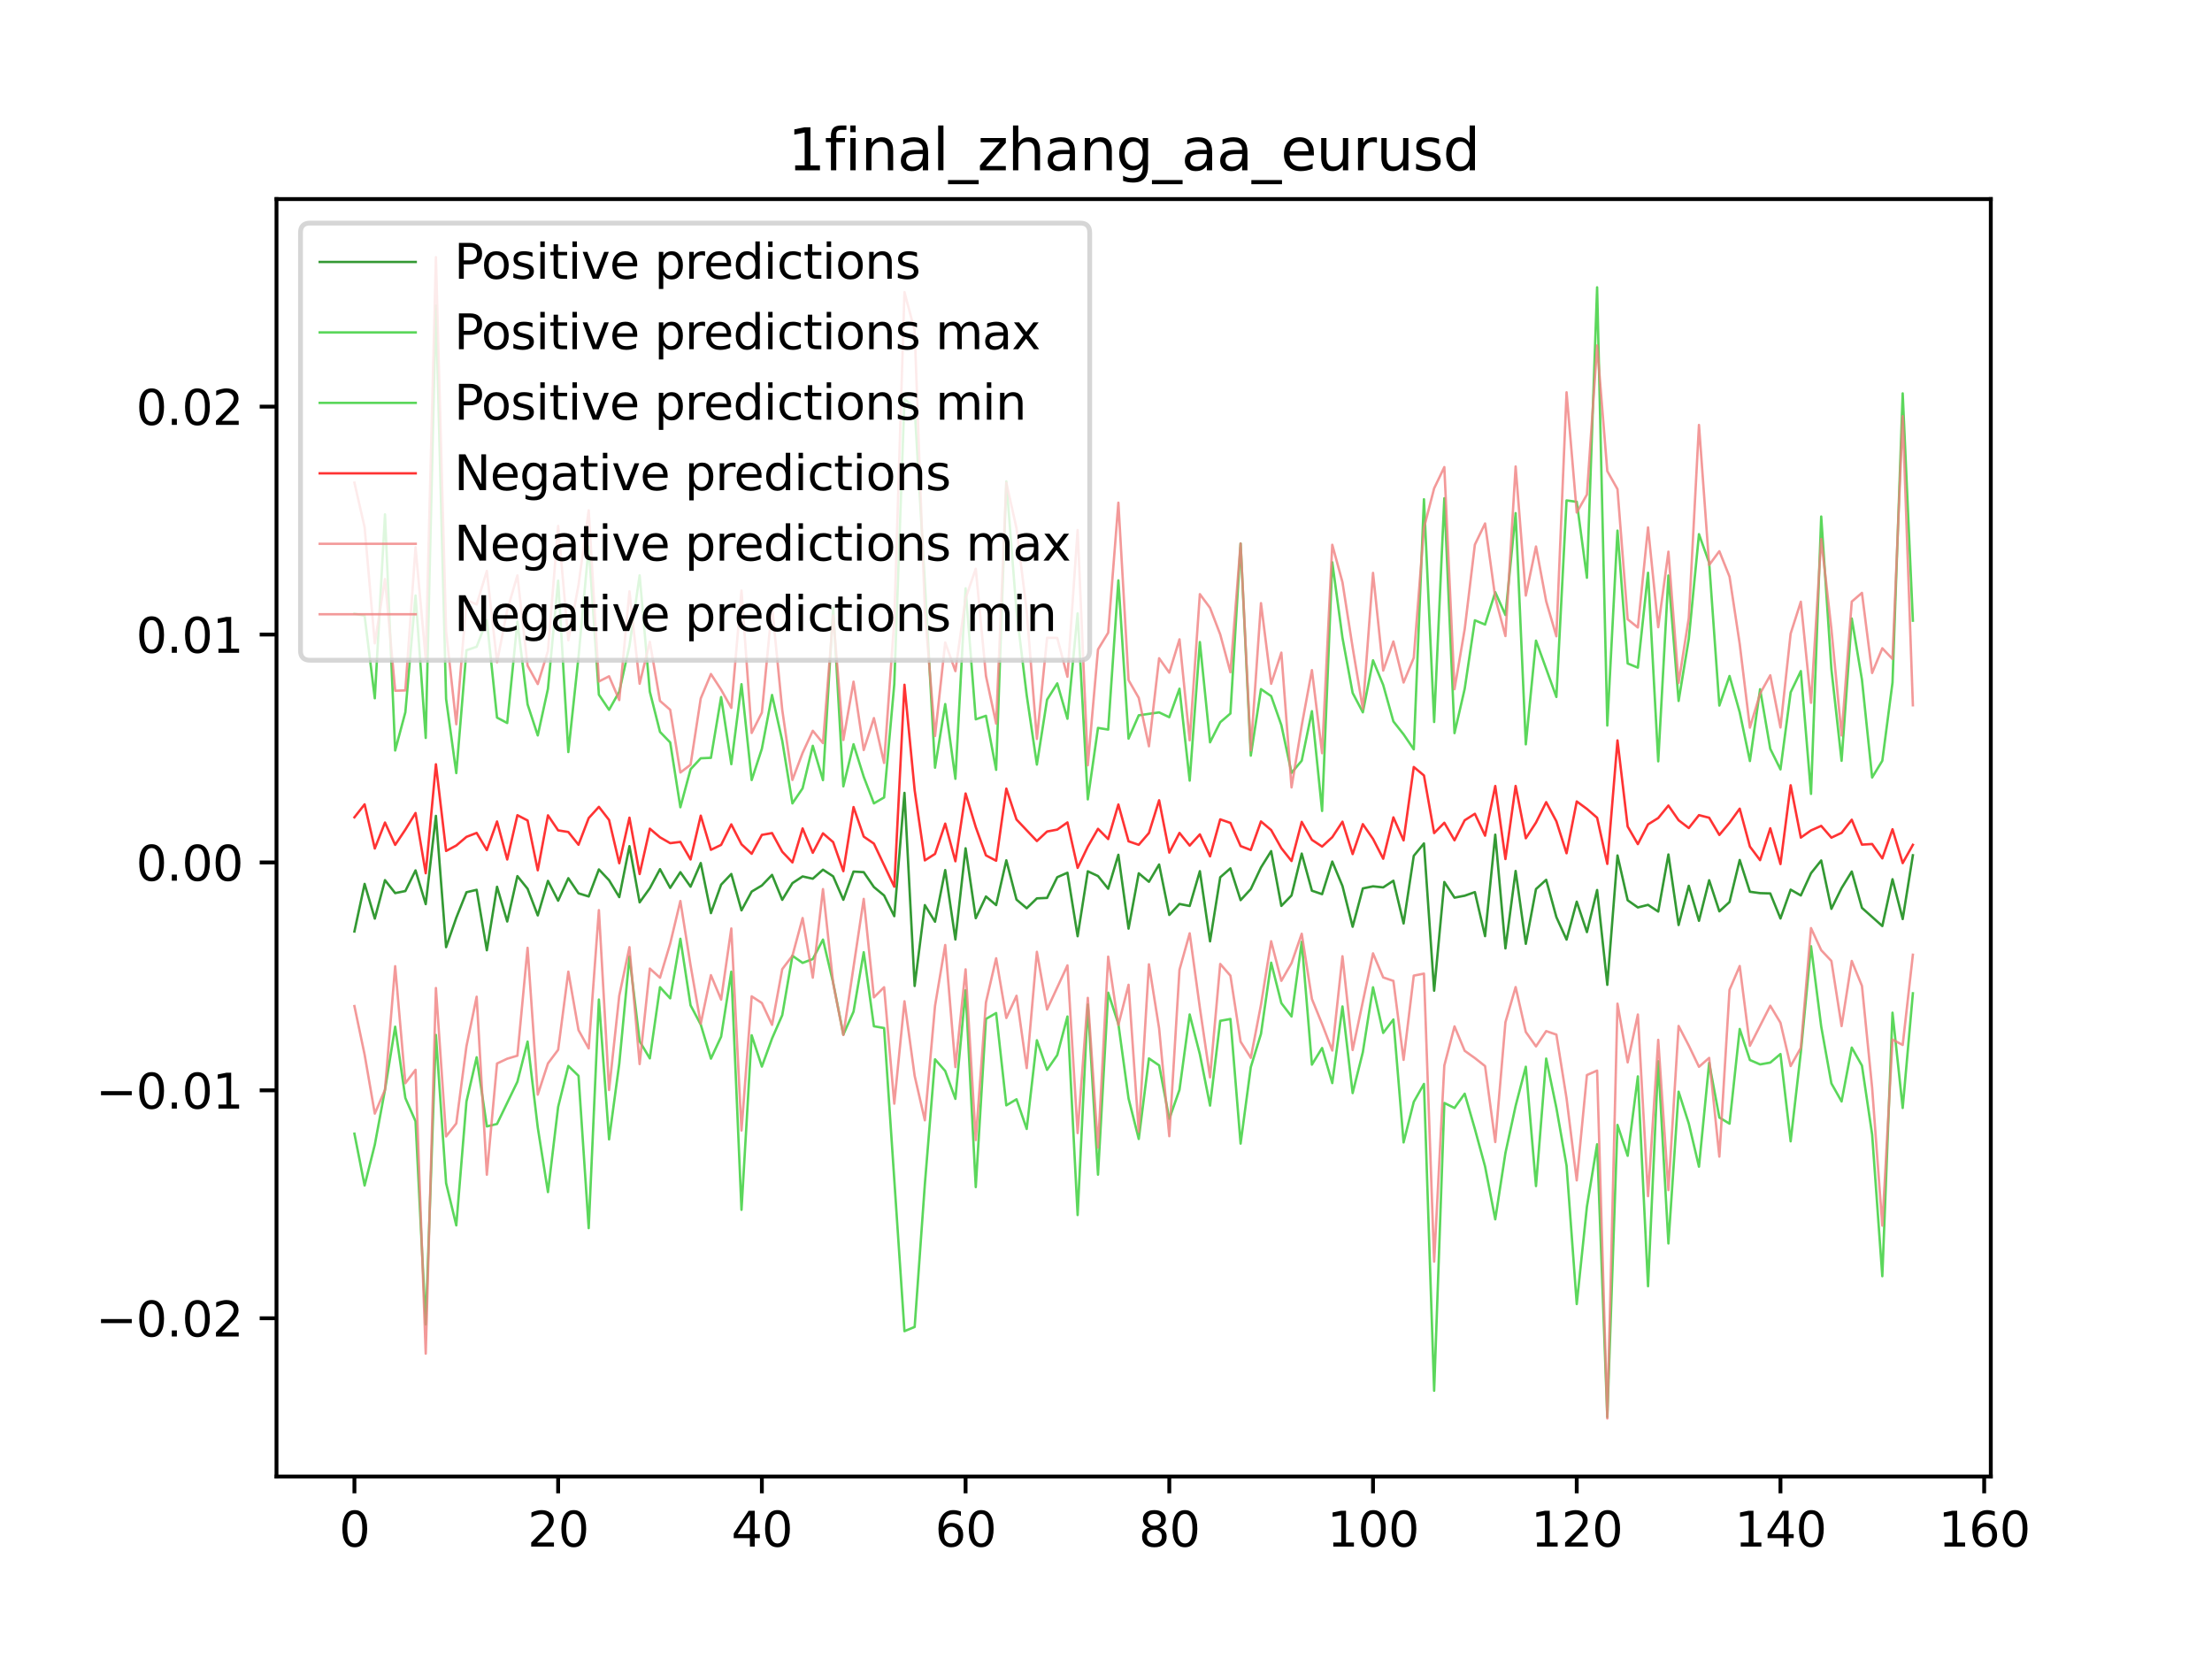 <?xml version="1.0" encoding="utf-8" standalone="no"?>
<!DOCTYPE svg PUBLIC "-//W3C//DTD SVG 1.1//EN"
  "http://www.w3.org/Graphics/SVG/1.1/DTD/svg11.dtd">
<svg xmlns:xlink="http://www.w3.org/1999/xlink" width="460.8pt" height="345.6pt" viewBox="0 0 460.8 345.6" xmlns="http://www.w3.org/2000/svg" version="1.1">
 <defs>
  <style type="text/css">*{stroke-linejoin: round; stroke-linecap: butt}</style>
 </defs>
 <g id="figure_1">
  <g id="patch_1">
   <path d="M 0 345.6 
L 460.8 345.6 
L 460.8 0 
L 0 0 
z
" style="fill: #ffffff"/>
  </g>
  <g id="axes_1">
   <g id="patch_2">
    <path d="M 57.6 307.584 
L 414.72 307.584 
L 414.72 41.472 
L 57.6 41.472 
z
" style="fill: #ffffff"/>
   </g>
   <g id="matplotlib.axis_1">
    <g id="xtick_1">
     <g id="line2d_1">
      <defs>
       <path id="m3e4ee551e1" d="M 0 0 
L 0 3.5 
" style="stroke: #000000; stroke-width: 0.8"/>
      </defs>
      <g>
       <use xlink:href="#m3e4ee551e1" x="73.833" y="307.584" style="stroke: #000000; stroke-width: 0.8"/>
      </g>
     </g>
     <g id="text_1">
      <!-- 0 -->
      <g transform="translate(70.651 322.182) scale(0.1 -0.1)">
       <defs>
        <path id="DejaVuSans-30" d="M 2034 4250 
Q 1547 4250 1301 3770 
Q 1056 3291 1056 2328 
Q 1056 1369 1301 889 
Q 1547 409 2034 409 
Q 2525 409 2770 889 
Q 3016 1369 3016 2328 
Q 3016 3291 2770 3770 
Q 2525 4250 2034 4250 
z
M 2034 4750 
Q 2819 4750 3233 4129 
Q 3647 3509 3647 2328 
Q 3647 1150 3233 529 
Q 2819 -91 2034 -91 
Q 1250 -91 836 529 
Q 422 1150 422 2328 
Q 422 3509 836 4129 
Q 1250 4750 2034 4750 
z
" transform="scale(0.016)"/>
       </defs>
       <use xlink:href="#DejaVuSans-30"/>
      </g>
     </g>
    </g>
    <g id="xtick_2">
     <g id="line2d_2">
      <g>
       <use xlink:href="#m3e4ee551e1" x="116.271" y="307.584" style="stroke: #000000; stroke-width: 0.8"/>
      </g>
     </g>
     <g id="text_2">
      <!-- 20 -->
      <g transform="translate(109.909 322.182) scale(0.1 -0.1)">
       <defs>
        <path id="DejaVuSans-32" d="M 1228 531 
L 3431 531 
L 3431 0 
L 469 0 
L 469 531 
Q 828 903 1448 1529 
Q 2069 2156 2228 2338 
Q 2531 2678 2651 2914 
Q 2772 3150 2772 3378 
Q 2772 3750 2511 3984 
Q 2250 4219 1831 4219 
Q 1534 4219 1204 4116 
Q 875 4013 500 3803 
L 500 4441 
Q 881 4594 1212 4672 
Q 1544 4750 1819 4750 
Q 2544 4750 2975 4387 
Q 3406 4025 3406 3419 
Q 3406 3131 3298 2873 
Q 3191 2616 2906 2266 
Q 2828 2175 2409 1742 
Q 1991 1309 1228 531 
z
" transform="scale(0.016)"/>
       </defs>
       <use xlink:href="#DejaVuSans-32"/>
       <use xlink:href="#DejaVuSans-30" x="63.623"/>
      </g>
     </g>
    </g>
    <g id="xtick_3">
     <g id="line2d_3">
      <g>
       <use xlink:href="#m3e4ee551e1" x="158.71" y="307.584" style="stroke: #000000; stroke-width: 0.8"/>
      </g>
     </g>
     <g id="text_3">
      <!-- 40 -->
      <g transform="translate(152.347 322.182) scale(0.1 -0.1)">
       <defs>
        <path id="DejaVuSans-34" d="M 2419 4116 
L 825 1625 
L 2419 1625 
L 2419 4116 
z
M 2253 4666 
L 3047 4666 
L 3047 1625 
L 3713 1625 
L 3713 1100 
L 3047 1100 
L 3047 0 
L 2419 0 
L 2419 1100 
L 313 1100 
L 313 1709 
L 2253 4666 
z
" transform="scale(0.016)"/>
       </defs>
       <use xlink:href="#DejaVuSans-34"/>
       <use xlink:href="#DejaVuSans-30" x="63.623"/>
      </g>
     </g>
    </g>
    <g id="xtick_4">
     <g id="line2d_4">
      <g>
       <use xlink:href="#m3e4ee551e1" x="201.148" y="307.584" style="stroke: #000000; stroke-width: 0.8"/>
      </g>
     </g>
     <g id="text_4">
      <!-- 60 -->
      <g transform="translate(194.786 322.182) scale(0.1 -0.1)">
       <defs>
        <path id="DejaVuSans-36" d="M 2113 2584 
Q 1688 2584 1439 2293 
Q 1191 2003 1191 1497 
Q 1191 994 1439 701 
Q 1688 409 2113 409 
Q 2538 409 2786 701 
Q 3034 994 3034 1497 
Q 3034 2003 2786 2293 
Q 2538 2584 2113 2584 
z
M 3366 4563 
L 3366 3988 
Q 3128 4100 2886 4159 
Q 2644 4219 2406 4219 
Q 1781 4219 1451 3797 
Q 1122 3375 1075 2522 
Q 1259 2794 1537 2939 
Q 1816 3084 2150 3084 
Q 2853 3084 3261 2657 
Q 3669 2231 3669 1497 
Q 3669 778 3244 343 
Q 2819 -91 2113 -91 
Q 1303 -91 875 529 
Q 447 1150 447 2328 
Q 447 3434 972 4092 
Q 1497 4750 2381 4750 
Q 2619 4750 2861 4703 
Q 3103 4656 3366 4563 
z
" transform="scale(0.016)"/>
       </defs>
       <use xlink:href="#DejaVuSans-36"/>
       <use xlink:href="#DejaVuSans-30" x="63.623"/>
      </g>
     </g>
    </g>
    <g id="xtick_5">
     <g id="line2d_5">
      <g>
       <use xlink:href="#m3e4ee551e1" x="243.587" y="307.584" style="stroke: #000000; stroke-width: 0.8"/>
      </g>
     </g>
     <g id="text_5">
      <!-- 80 -->
      <g transform="translate(237.224 322.182) scale(0.1 -0.1)">
       <defs>
        <path id="DejaVuSans-38" d="M 2034 2216 
Q 1584 2216 1326 1975 
Q 1069 1734 1069 1313 
Q 1069 891 1326 650 
Q 1584 409 2034 409 
Q 2484 409 2743 651 
Q 3003 894 3003 1313 
Q 3003 1734 2745 1975 
Q 2488 2216 2034 2216 
z
M 1403 2484 
Q 997 2584 770 2862 
Q 544 3141 544 3541 
Q 544 4100 942 4425 
Q 1341 4750 2034 4750 
Q 2731 4750 3128 4425 
Q 3525 4100 3525 3541 
Q 3525 3141 3298 2862 
Q 3072 2584 2669 2484 
Q 3125 2378 3379 2068 
Q 3634 1759 3634 1313 
Q 3634 634 3220 271 
Q 2806 -91 2034 -91 
Q 1263 -91 848 271 
Q 434 634 434 1313 
Q 434 1759 690 2068 
Q 947 2378 1403 2484 
z
M 1172 3481 
Q 1172 3119 1398 2916 
Q 1625 2713 2034 2713 
Q 2441 2713 2670 2916 
Q 2900 3119 2900 3481 
Q 2900 3844 2670 4047 
Q 2441 4250 2034 4250 
Q 1625 4250 1398 4047 
Q 1172 3844 1172 3481 
z
" transform="scale(0.016)"/>
       </defs>
       <use xlink:href="#DejaVuSans-38"/>
       <use xlink:href="#DejaVuSans-30" x="63.623"/>
      </g>
     </g>
    </g>
    <g id="xtick_6">
     <g id="line2d_6">
      <g>
       <use xlink:href="#m3e4ee551e1" x="286.025" y="307.584" style="stroke: #000000; stroke-width: 0.8"/>
      </g>
     </g>
     <g id="text_6">
      <!-- 100 -->
      <g transform="translate(276.481 322.182) scale(0.1 -0.1)">
       <defs>
        <path id="DejaVuSans-31" d="M 794 531 
L 1825 531 
L 1825 4091 
L 703 3866 
L 703 4441 
L 1819 4666 
L 2450 4666 
L 2450 531 
L 3481 531 
L 3481 0 
L 794 0 
L 794 531 
z
" transform="scale(0.016)"/>
       </defs>
       <use xlink:href="#DejaVuSans-31"/>
       <use xlink:href="#DejaVuSans-30" x="63.623"/>
       <use xlink:href="#DejaVuSans-30" x="127.246"/>
      </g>
     </g>
    </g>
    <g id="xtick_7">
     <g id="line2d_7">
      <g>
       <use xlink:href="#m3e4ee551e1" x="328.464" y="307.584" style="stroke: #000000; stroke-width: 0.8"/>
      </g>
     </g>
     <g id="text_7">
      <!-- 120 -->
      <g transform="translate(318.92 322.182) scale(0.1 -0.1)">
       <use xlink:href="#DejaVuSans-31"/>
       <use xlink:href="#DejaVuSans-32" x="63.623"/>
       <use xlink:href="#DejaVuSans-30" x="127.246"/>
      </g>
     </g>
    </g>
    <g id="xtick_8">
     <g id="line2d_8">
      <g>
       <use xlink:href="#m3e4ee551e1" x="370.902" y="307.584" style="stroke: #000000; stroke-width: 0.8"/>
      </g>
     </g>
     <g id="text_8">
      <!-- 140 -->
      <g transform="translate(361.358 322.182) scale(0.1 -0.1)">
       <use xlink:href="#DejaVuSans-31"/>
       <use xlink:href="#DejaVuSans-34" x="63.623"/>
       <use xlink:href="#DejaVuSans-30" x="127.246"/>
      </g>
     </g>
    </g>
    <g id="xtick_9">
     <g id="line2d_9">
      <g>
       <use xlink:href="#m3e4ee551e1" x="413.341" y="307.584" style="stroke: #000000; stroke-width: 0.8"/>
      </g>
     </g>
     <g id="text_9">
      <!-- 160 -->
      <g transform="translate(403.797 322.182) scale(0.1 -0.1)">
       <use xlink:href="#DejaVuSans-31"/>
       <use xlink:href="#DejaVuSans-36" x="63.623"/>
       <use xlink:href="#DejaVuSans-30" x="127.246"/>
      </g>
     </g>
    </g>
   </g>
   <g id="matplotlib.axis_2">
    <g id="ytick_1">
     <g id="line2d_10">
      <defs>
       <path id="m3835b6de23" d="M 0 0 
L -3.5 0 
" style="stroke: #000000; stroke-width: 0.8"/>
      </defs>
      <g>
       <use xlink:href="#m3835b6de23" x="57.6" y="274.617" style="stroke: #000000; stroke-width: 0.8"/>
      </g>
     </g>
     <g id="text_10">
      <!-- −0.02 -->
      <g transform="translate(19.955 278.417) scale(0.1 -0.1)">
       <defs>
        <path id="DejaVuSans-2212" d="M 678 2272 
L 4684 2272 
L 4684 1741 
L 678 1741 
L 678 2272 
z
" transform="scale(0.016)"/>
        <path id="DejaVuSans-2e" d="M 684 794 
L 1344 794 
L 1344 0 
L 684 0 
L 684 794 
z
" transform="scale(0.016)"/>
       </defs>
       <use xlink:href="#DejaVuSans-2212"/>
       <use xlink:href="#DejaVuSans-30" x="83.789"/>
       <use xlink:href="#DejaVuSans-2e" x="147.412"/>
       <use xlink:href="#DejaVuSans-30" x="179.199"/>
       <use xlink:href="#DejaVuSans-32" x="242.822"/>
      </g>
     </g>
    </g>
    <g id="ytick_2">
     <g id="line2d_11">
      <g>
       <use xlink:href="#m3835b6de23" x="57.6" y="227.141" style="stroke: #000000; stroke-width: 0.8"/>
      </g>
     </g>
     <g id="text_11">
      <!-- −0.01 -->
      <g transform="translate(19.955 230.94) scale(0.1 -0.1)">
       <use xlink:href="#DejaVuSans-2212"/>
       <use xlink:href="#DejaVuSans-30" x="83.789"/>
       <use xlink:href="#DejaVuSans-2e" x="147.412"/>
       <use xlink:href="#DejaVuSans-30" x="179.199"/>
       <use xlink:href="#DejaVuSans-31" x="242.822"/>
      </g>
     </g>
    </g>
    <g id="ytick_3">
     <g id="line2d_12">
      <g>
       <use xlink:href="#m3835b6de23" x="57.6" y="179.664" style="stroke: #000000; stroke-width: 0.8"/>
      </g>
     </g>
     <g id="text_12">
      <!-- 0.00 -->
      <g transform="translate(28.334 183.463) scale(0.1 -0.1)">
       <use xlink:href="#DejaVuSans-30"/>
       <use xlink:href="#DejaVuSans-2e" x="63.623"/>
       <use xlink:href="#DejaVuSans-30" x="95.41"/>
       <use xlink:href="#DejaVuSans-30" x="159.033"/>
      </g>
     </g>
    </g>
    <g id="ytick_4">
     <g id="line2d_13">
      <g>
       <use xlink:href="#m3835b6de23" x="57.6" y="132.187" style="stroke: #000000; stroke-width: 0.8"/>
      </g>
     </g>
     <g id="text_13">
      <!-- 0.01 -->
      <g transform="translate(28.334 135.986) scale(0.1 -0.1)">
       <use xlink:href="#DejaVuSans-30"/>
       <use xlink:href="#DejaVuSans-2e" x="63.623"/>
       <use xlink:href="#DejaVuSans-30" x="95.41"/>
       <use xlink:href="#DejaVuSans-31" x="159.033"/>
      </g>
     </g>
    </g>
    <g id="ytick_5">
     <g id="line2d_14">
      <g>
       <use xlink:href="#m3835b6de23" x="57.6" y="84.71" style="stroke: #000000; stroke-width: 0.8"/>
      </g>
     </g>
     <g id="text_14">
      <!-- 0.02 -->
      <g transform="translate(28.334 88.509) scale(0.1 -0.1)">
       <use xlink:href="#DejaVuSans-30"/>
       <use xlink:href="#DejaVuSans-2e" x="63.623"/>
       <use xlink:href="#DejaVuSans-30" x="95.41"/>
       <use xlink:href="#DejaVuSans-32" x="159.033"/>
      </g>
     </g>
    </g>
   </g>
   <g id="line2d_15">
    <path d="M 73.833 194.04 
L 75.955 184.132 
L 78.077 191.36 
L 80.199 183.352 
L 82.32 186.047 
L 84.442 185.621 
L 86.564 181.318 
L 88.686 188.346 
L 90.808 169.963 
L 92.93 197.31 
L 95.052 191.181 
L 97.174 185.872 
L 99.296 185.367 
L 101.418 197.956 
L 103.54 184.735 
L 105.662 191.966 
L 107.784 182.511 
L 109.905 185.146 
L 112.027 190.7 
L 114.149 183.504 
L 116.271 187.633 
L 118.393 182.946 
L 120.515 186.092 
L 122.637 186.751 
L 124.759 181.116 
L 126.881 183.367 
L 129.003 186.89 
L 131.125 176.274 
L 133.247 187.979 
L 135.369 185.038 
L 137.49 181.06 
L 139.612 184.966 
L 141.734 181.693 
L 143.856 184.713 
L 145.978 179.785 
L 148.1 190.219 
L 150.222 184.295 
L 152.344 182.068 
L 154.466 189.646 
L 156.588 185.731 
L 158.71 184.465 
L 160.832 182.253 
L 162.954 187.454 
L 165.076 183.974 
L 167.197 182.579 
L 169.319 183.054 
L 171.441 181.17 
L 173.563 182.559 
L 175.685 187.443 
L 177.807 181.565 
L 179.929 181.69 
L 182.051 184.789 
L 184.173 186.543 
L 186.295 190.853 
L 188.417 165.172 
L 190.539 205.396 
L 192.661 188.551 
L 194.782 192.008 
L 196.904 181.254 
L 199.026 195.706 
L 201.148 176.719 
L 203.27 191.277 
L 205.392 186.757 
L 207.514 188.546 
L 209.636 179.219 
L 211.758 187.407 
L 213.88 189.203 
L 216.002 187.144 
L 218.124 187.052 
L 220.246 182.737 
L 222.367 181.808 
L 224.489 195.033 
L 226.611 181.509 
L 228.733 182.494 
L 230.855 185.139 
L 232.977 178.064 
L 235.099 193.451 
L 237.221 181.923 
L 239.343 183.692 
L 241.465 180.089 
L 243.587 190.596 
L 245.709 188.313 
L 247.831 188.73 
L 249.953 181.486 
L 252.074 196.099 
L 254.196 182.752 
L 256.318 180.898 
L 258.44 187.516 
L 260.562 185.217 
L 262.684 180.71 
L 264.806 177.301 
L 266.928 188.715 
L 269.05 186.536 
L 271.172 177.816 
L 273.294 185.548 
L 275.416 186.268 
L 277.538 179.476 
L 279.659 184.569 
L 281.781 193.056 
L 283.903 185.076 
L 286.025 184.638 
L 288.147 184.861 
L 290.269 183.474 
L 292.391 192.374 
L 294.513 178.291 
L 296.635 175.705 
L 298.757 206.377 
L 300.879 183.737 
L 303.001 186.999 
L 305.123 186.592 
L 307.244 185.846 
L 309.366 195.016 
L 311.488 173.878 
L 313.61 197.568 
L 315.732 181.443 
L 317.854 196.616 
L 319.976 185.209 
L 322.098 183.281 
L 324.22 191.046 
L 326.342 195.737 
L 328.464 187.832 
L 330.586 194.17 
L 332.708 185.407 
L 334.83 205.157 
L 336.951 178.209 
L 339.073 187.543 
L 341.195 189.035 
L 343.317 188.5 
L 345.439 189.894 
L 347.561 177.999 
L 349.683 192.697 
L 351.805 184.525 
L 353.927 191.822 
L 356.049 183.37 
L 358.171 189.851 
L 360.293 187.906 
L 362.415 179.151 
L 364.536 185.767 
L 366.658 186.057 
L 368.78 186.12 
L 370.902 191.335 
L 373.024 185.33 
L 375.146 186.538 
L 377.268 181.899 
L 379.39 179.25 
L 381.512 189.328 
L 383.634 185.006 
L 385.756 181.556 
L 387.878 189.126 
L 392.121 192.912 
L 394.243 183.162 
L 396.365 191.456 
L 398.487 178.169 
L 398.487 178.169 
" clip-path="url(#p153ccd4ca3)" style="fill: none; stroke: #008000; stroke-opacity: 0.8; stroke-width: 0.5; stroke-linecap: square"/>
   </g>
   <g id="line2d_16">
    <path d="M 73.833 127.823 
L 75.955 128.28 
L 78.077 145.471 
L 80.199 107.151 
L 82.32 156.34 
L 84.442 148.375 
L 86.564 124.061 
L 88.686 153.723 
L 90.808 63.665 
L 92.93 145.599 
L 95.052 161.051 
L 97.174 135.463 
L 99.296 134.727 
L 101.418 129.208 
L 103.54 149.489 
L 105.662 150.615 
L 107.784 129.494 
L 109.905 146.733 
L 112.027 153.201 
L 114.149 143.48 
L 116.271 120.96 
L 118.393 156.663 
L 120.515 136.815 
L 122.637 113.852 
L 124.759 144.709 
L 126.881 147.871 
L 129.003 144.098 
L 131.125 134.542 
L 133.247 119.86 
L 135.369 144.078 
L 137.49 152.465 
L 139.612 154.662 
L 141.734 168.167 
L 143.856 160.253 
L 145.978 157.963 
L 148.1 157.87 
L 150.222 145.21 
L 152.344 159.19 
L 154.466 142.534 
L 156.588 162.498 
L 158.71 155.982 
L 160.832 144.777 
L 162.954 154.31 
L 165.076 167.363 
L 167.197 164.219 
L 169.319 155.367 
L 171.441 162.521 
L 173.563 126.586 
L 175.685 163.812 
L 177.807 155.037 
L 179.929 161.813 
L 182.051 167.358 
L 184.173 166.123 
L 186.295 142.523 
L 188.417 83.109 
L 190.539 84.976 
L 192.661 121.35 
L 194.782 159.925 
L 196.904 146.673 
L 199.026 162.238 
L 201.148 122.566 
L 203.27 149.846 
L 205.392 149.113 
L 207.514 160.368 
L 209.636 100.288 
L 211.758 127.356 
L 213.88 144.82 
L 216.002 159.278 
L 218.124 145.757 
L 220.246 142.363 
L 222.367 149.727 
L 224.489 127.778 
L 226.611 166.526 
L 228.733 151.639 
L 230.855 151.987 
L 232.977 120.907 
L 235.099 153.87 
L 237.221 149.015 
L 241.465 148.404 
L 243.587 149.409 
L 245.709 143.468 
L 247.831 162.619 
L 249.953 133.759 
L 252.074 154.641 
L 254.196 150.457 
L 256.318 148.636 
L 258.44 113.22 
L 260.562 157.408 
L 262.684 143.556 
L 264.806 145.007 
L 266.928 151.051 
L 269.05 161.003 
L 271.172 158.464 
L 273.294 148.15 
L 275.416 168.936 
L 277.538 117.142 
L 279.659 132.85 
L 281.781 144.355 
L 283.903 148.39 
L 286.025 137.552 
L 288.147 142.694 
L 290.269 150.286 
L 292.391 152.978 
L 294.513 156.104 
L 296.635 104.006 
L 298.757 150.403 
L 300.879 103.797 
L 303.001 152.725 
L 305.123 143.486 
L 307.244 129.222 
L 309.366 130.104 
L 311.488 123.367 
L 313.61 128.119 
L 315.732 106.897 
L 317.854 155.061 
L 319.976 133.457 
L 324.22 145.191 
L 326.342 104.252 
L 328.464 104.531 
L 330.586 120.358 
L 332.708 59.861 
L 334.83 151.141 
L 336.951 110.538 
L 339.073 138.215 
L 341.195 139.081 
L 343.317 119.316 
L 345.439 158.595 
L 347.561 119.895 
L 349.683 146.022 
L 351.805 133.099 
L 353.927 111.278 
L 356.049 117.236 
L 358.171 146.984 
L 360.293 140.826 
L 362.415 148.387 
L 364.536 158.537 
L 366.658 143.569 
L 368.78 155.995 
L 370.902 160.282 
L 373.024 144.227 
L 375.146 139.802 
L 377.268 165.379 
L 379.39 107.604 
L 381.512 139.382 
L 383.634 158.491 
L 385.756 128.848 
L 387.878 141.589 
L 390 161.966 
L 392.121 158.473 
L 394.243 142.197 
L 396.365 81.952 
L 398.487 129.299 
L 398.487 129.299 
" clip-path="url(#p153ccd4ca3)" style="fill: none; stroke: #32cd32; stroke-opacity: 0.8; stroke-width: 0.5; stroke-linecap: square"/>
   </g>
   <g id="line2d_17">
    <path d="M 73.833 236.17 
L 75.955 246.96 
L 78.077 238.464 
L 80.199 227.027 
L 82.32 213.881 
L 84.442 228.741 
L 86.564 233.586 
L 88.686 275.896 
L 90.808 215.598 
L 92.93 246.466 
L 95.052 255.266 
L 97.174 229.453 
L 99.296 220.25 
L 101.418 234.652 
L 103.54 234.139 
L 107.784 225.344 
L 109.905 216.979 
L 112.027 234.894 
L 114.149 248.334 
L 116.271 230.585 
L 118.393 222.049 
L 120.515 224.114 
L 122.637 255.841 
L 124.759 208.226 
L 126.881 237.35 
L 129.003 221.601 
L 131.125 199.279 
L 133.247 216.925 
L 135.369 220.479 
L 137.49 205.657 
L 139.612 207.969 
L 141.734 195.564 
L 143.856 209.423 
L 145.978 213.437 
L 148.1 220.535 
L 150.222 215.96 
L 152.344 202.42 
L 154.466 252.024 
L 156.588 215.663 
L 158.71 222.187 
L 160.832 216.334 
L 162.954 211.479 
L 165.076 199.103 
L 167.197 200.585 
L 169.319 199.788 
L 171.441 195.735 
L 173.563 204.724 
L 175.685 215.518 
L 177.807 210.746 
L 179.929 198.367 
L 182.051 213.793 
L 184.173 214.16 
L 188.417 277.306 
L 190.539 276.423 
L 192.661 246.74 
L 194.782 220.675 
L 196.904 223.099 
L 199.026 228.91 
L 201.148 206.284 
L 203.27 247.293 
L 205.392 212.268 
L 207.514 211.035 
L 209.636 230.268 
L 211.758 228.998 
L 213.88 235.177 
L 216.002 216.708 
L 218.124 222.868 
L 220.246 219.791 
L 222.367 211.757 
L 224.489 253.114 
L 226.611 209.268 
L 228.733 244.706 
L 230.855 206.791 
L 232.977 213.307 
L 235.099 228.833 
L 237.221 237.264 
L 239.343 220.488 
L 241.465 221.934 
L 243.587 233.081 
L 245.709 227.023 
L 247.831 211.333 
L 249.953 219.619 
L 252.074 230.313 
L 254.196 212.656 
L 256.318 212.276 
L 258.44 238.237 
L 260.562 222.302 
L 262.684 215.383 
L 264.806 200.547 
L 266.928 208.969 
L 269.05 211.751 
L 271.172 196.189 
L 273.294 221.782 
L 275.416 218.32 
L 277.538 225.627 
L 279.659 209.666 
L 281.781 227.71 
L 283.903 219.182 
L 286.025 205.673 
L 288.147 215.171 
L 290.269 212.38 
L 292.391 237.99 
L 294.513 229.541 
L 296.635 225.804 
L 298.757 289.715 
L 300.879 229.771 
L 303.001 230.808 
L 305.123 227.84 
L 307.244 235.194 
L 309.366 243.001 
L 311.488 254.008 
L 313.61 240.184 
L 315.732 230.375 
L 317.854 222.223 
L 319.976 247.082 
L 322.098 220.519 
L 324.22 230.788 
L 326.342 242.82 
L 328.464 271.658 
L 330.586 251.354 
L 332.708 238.381 
L 334.83 295.185 
L 336.951 234.342 
L 339.073 240.777 
L 341.195 224.233 
L 343.317 267.941 
L 345.439 221.066 
L 347.561 259.034 
L 349.683 227.417 
L 351.805 234.052 
L 353.927 243.041 
L 356.049 221.42 
L 358.171 232.801 
L 360.293 234.08 
L 362.415 214.357 
L 364.536 220.82 
L 366.658 221.735 
L 368.78 221.358 
L 370.902 219.578 
L 373.024 237.756 
L 375.146 219.19 
L 377.268 197.119 
L 379.39 213.84 
L 381.512 225.693 
L 383.634 229.455 
L 385.756 218.235 
L 387.878 221.987 
L 390 236.351 
L 392.121 265.855 
L 394.243 210.965 
L 396.365 230.808 
L 398.487 206.921 
L 398.487 206.921 
" clip-path="url(#p153ccd4ca3)" style="fill: none; stroke: #32cd32; stroke-opacity: 0.8; stroke-width: 0.5; stroke-linecap: square"/>
   </g>
   <g id="line2d_18">
    <path d="M 73.833 170.26 
L 75.955 167.558 
L 78.077 176.757 
L 80.199 171.351 
L 82.32 176.003 
L 84.442 172.827 
L 86.564 169.367 
L 88.686 181.911 
L 90.808 159.218 
L 92.93 177.27 
L 95.052 176.136 
L 97.174 174.334 
L 99.296 173.513 
L 101.418 177.088 
L 103.54 171.128 
L 105.662 179.045 
L 107.784 169.821 
L 109.905 170.915 
L 112.027 181.301 
L 114.149 169.85 
L 116.271 172.977 
L 118.393 173.32 
L 120.515 175.98 
L 122.637 170.421 
L 124.759 168.083 
L 126.881 170.818 
L 129.003 179.831 
L 131.125 170.336 
L 133.247 182.077 
L 135.369 172.627 
L 137.49 174.426 
L 139.612 175.648 
L 141.734 175.385 
L 143.856 179.044 
L 145.978 169.917 
L 148.1 177.029 
L 150.222 176.009 
L 152.344 171.734 
L 154.466 175.881 
L 156.588 177.857 
L 158.71 173.925 
L 160.832 173.545 
L 162.954 177.432 
L 165.076 179.656 
L 167.197 172.579 
L 169.319 177.652 
L 171.441 173.599 
L 173.563 175.434 
L 175.685 181.479 
L 177.807 168.13 
L 179.929 174.278 
L 182.051 175.739 
L 186.295 184.715 
L 188.417 142.649 
L 190.539 164.614 
L 192.661 179.236 
L 194.782 177.887 
L 196.904 171.58 
L 199.026 179.417 
L 201.148 165.296 
L 203.27 172.31 
L 205.392 178.189 
L 207.514 179.309 
L 209.636 164.284 
L 211.758 170.725 
L 216.002 175.206 
L 218.124 173.219 
L 220.246 172.821 
L 222.367 171.323 
L 224.489 180.797 
L 226.611 176.359 
L 228.733 172.661 
L 230.855 174.793 
L 232.977 167.591 
L 235.099 175.26 
L 237.221 175.99 
L 239.343 173.53 
L 241.465 166.713 
L 243.587 177.612 
L 245.709 173.514 
L 247.831 176.147 
L 249.953 173.814 
L 252.074 178.392 
L 254.196 170.687 
L 256.318 171.431 
L 258.44 176.246 
L 260.562 177.068 
L 262.684 171.12 
L 264.806 172.918 
L 266.928 176.691 
L 269.05 179.364 
L 271.172 171.214 
L 273.294 174.956 
L 275.416 176.352 
L 277.538 174.401 
L 279.659 171.174 
L 281.781 177.919 
L 283.903 171.684 
L 286.025 174.763 
L 288.147 178.885 
L 290.269 170.276 
L 292.391 175.071 
L 294.513 159.782 
L 296.635 161.543 
L 298.757 173.546 
L 300.879 171.397 
L 303.001 175.05 
L 305.123 170.878 
L 307.244 169.527 
L 309.366 174.087 
L 311.488 163.737 
L 313.61 178.955 
L 315.732 163.73 
L 317.854 174.63 
L 319.976 171.353 
L 322.098 167.105 
L 324.22 171.087 
L 326.342 177.75 
L 328.464 166.955 
L 330.586 168.514 
L 332.708 170.345 
L 334.83 179.967 
L 336.951 154.244 
L 339.073 172.182 
L 341.195 175.847 
L 343.317 171.732 
L 345.439 170.41 
L 347.561 167.808 
L 349.683 170.87 
L 351.805 172.496 
L 353.927 169.807 
L 356.049 170.349 
L 358.171 173.933 
L 360.293 171.393 
L 362.415 168.463 
L 364.536 176.359 
L 366.658 179.187 
L 368.78 172.548 
L 370.902 180.002 
L 373.024 163.586 
L 375.146 174.486 
L 377.268 172.99 
L 379.39 172.046 
L 381.512 174.496 
L 383.634 173.497 
L 385.756 170.764 
L 387.878 175.952 
L 390 175.825 
L 392.121 178.82 
L 394.243 172.748 
L 396.365 179.802 
L 398.487 175.994 
L 398.487 175.994 
" clip-path="url(#p153ccd4ca3)" style="fill: none; stroke: #ff0000; stroke-opacity: 0.8; stroke-width: 0.5; stroke-linecap: square"/>
   </g>
   <g id="line2d_19">
    <path d="M 73.833 100.55 
L 75.955 109.839 
L 78.077 134.017 
L 80.199 120.625 
L 82.32 143.891 
L 84.442 143.826 
L 86.564 114.013 
L 88.686 137.235 
L 90.808 53.568 
L 92.93 131.497 
L 95.052 150.876 
L 97.174 124.991 
L 99.296 125.917 
L 101.418 118.936 
L 103.54 137.949 
L 105.662 127.119 
L 107.784 119.871 
L 109.905 138.652 
L 112.027 142.5 
L 114.149 135.611 
L 116.271 109.564 
L 118.393 133.369 
L 120.515 121.853 
L 122.637 106.317 
L 124.759 141.966 
L 126.881 140.884 
L 129.003 145.837 
L 131.125 123.191 
L 133.247 142.434 
L 135.369 133.698 
L 137.49 146.013 
L 139.612 147.859 
L 141.734 160.925 
L 143.856 159.305 
L 145.978 145.497 
L 148.1 140.412 
L 150.222 143.675 
L 152.344 147.461 
L 154.466 123.043 
L 156.588 152.69 
L 158.71 148.45 
L 160.832 126.285 
L 162.954 147.867 
L 165.076 162.477 
L 167.197 156.841 
L 169.319 152.231 
L 171.441 154.799 
L 173.563 128.269 
L 175.685 154.149 
L 177.807 142.008 
L 179.929 156.245 
L 182.051 149.593 
L 184.173 158.93 
L 186.295 129.205 
L 188.417 60.864 
L 190.539 68.866 
L 192.661 127.177 
L 194.782 153.322 
L 196.904 133.839 
L 199.026 139.806 
L 201.148 124.638 
L 203.27 118.482 
L 205.392 140.804 
L 207.514 150.738 
L 209.636 100.532 
L 211.758 110.052 
L 213.88 127.258 
L 216.002 153.93 
L 218.124 132.863 
L 220.246 132.89 
L 222.367 140.977 
L 224.489 110.417 
L 226.611 159.419 
L 228.733 135.295 
L 230.855 131.809 
L 232.977 104.72 
L 235.099 141.683 
L 237.221 145.384 
L 239.343 155.47 
L 241.465 137.126 
L 243.587 140.126 
L 245.709 133.185 
L 247.831 154.219 
L 249.953 123.772 
L 252.074 126.634 
L 254.196 132.166 
L 256.318 140.043 
L 258.44 113.22 
L 260.562 156.307 
L 262.684 125.647 
L 264.806 142.447 
L 266.928 135.959 
L 269.05 164.03 
L 271.172 151.145 
L 273.294 139.596 
L 275.416 156.904 
L 277.538 113.487 
L 279.659 121.286 
L 281.781 134.887 
L 283.903 147.672 
L 286.025 119.346 
L 288.147 139.685 
L 290.269 133.631 
L 292.391 142.18 
L 294.513 137.034 
L 296.635 109.961 
L 298.757 101.734 
L 300.879 97.304 
L 303.001 143.57 
L 305.123 131.066 
L 307.244 113.459 
L 309.366 109.053 
L 311.488 124.476 
L 313.61 132.501 
L 315.732 97.176 
L 317.854 124.067 
L 319.976 113.852 
L 322.098 125.254 
L 324.22 132.548 
L 326.342 81.721 
L 328.464 106.763 
L 330.586 103.027 
L 332.708 71.962 
L 334.83 98.139 
L 336.951 101.906 
L 339.073 129.017 
L 341.195 130.72 
L 343.317 109.866 
L 345.439 130.656 
L 347.561 114.928 
L 349.683 142.272 
L 351.805 128.734 
L 353.927 88.529 
L 356.049 117.696 
L 358.171 114.827 
L 360.293 120.132 
L 362.415 134.162 
L 364.536 151.578 
L 366.658 144.484 
L 368.78 140.67 
L 370.902 151.545 
L 373.024 131.989 
L 375.146 125.351 
L 377.268 146.41 
L 379.39 112.276 
L 381.512 131.036 
L 383.634 153.211 
L 385.756 125.324 
L 387.878 123.508 
L 390 140.194 
L 392.121 135.045 
L 394.243 137.28 
L 396.365 86.702 
L 398.487 146.925 
L 398.487 146.925 
" clip-path="url(#p153ccd4ca3)" style="fill: none; stroke: #f08080; stroke-opacity: 0.8; stroke-width: 0.5; stroke-linecap: square"/>
   </g>
   <g id="line2d_20">
    <path d="M 73.833 209.588 
L 75.955 219.697 
L 78.077 231.986 
L 80.199 227.027 
L 82.32 201.279 
L 84.442 225.653 
L 86.564 222.858 
L 88.686 281.982 
L 90.808 205.824 
L 92.93 236.738 
L 95.052 234.034 
L 97.174 217.94 
L 99.296 207.636 
L 101.418 244.71 
L 103.54 221.549 
L 105.662 220.549 
L 107.784 219.92 
L 109.905 197.448 
L 112.027 228.034 
L 114.149 221.525 
L 116.271 218.694 
L 118.393 202.416 
L 120.515 214.594 
L 122.637 218.411 
L 124.759 189.596 
L 126.881 227.065 
L 129.003 207.43 
L 131.125 197.307 
L 133.247 221.667 
L 135.369 201.767 
L 137.49 203.672 
L 139.612 196.575 
L 141.734 187.697 
L 143.856 201.096 
L 145.978 213.263 
L 148.1 203.145 
L 150.222 208.229 
L 152.344 193.419 
L 154.466 235.507 
L 156.588 207.557 
L 158.71 208.94 
L 160.832 213.49 
L 162.954 201.896 
L 165.076 199.103 
L 167.197 191.246 
L 169.319 203.663 
L 171.441 185.217 
L 173.563 204.812 
L 175.685 215.607 
L 179.929 187.255 
L 182.051 207.768 
L 184.173 205.66 
L 186.295 229.916 
L 188.417 208.588 
L 190.539 224.115 
L 192.661 233.379 
L 194.782 209.55 
L 196.904 196.863 
L 199.026 222.291 
L 201.148 201.935 
L 203.27 237.491 
L 205.392 208.808 
L 207.514 199.626 
L 209.636 212.062 
L 211.758 207.439 
L 213.88 222.509 
L 216.002 198.283 
L 218.124 210.297 
L 222.367 201.11 
L 224.489 236.036 
L 226.611 207.874 
L 228.733 239.075 
L 230.855 199.293 
L 232.977 213.524 
L 235.099 205.147 
L 237.221 235.783 
L 239.343 200.882 
L 241.465 214.244 
L 243.587 236.691 
L 245.709 202.022 
L 247.831 194.429 
L 249.953 209.941 
L 252.074 224.43 
L 254.196 200.811 
L 256.318 203.245 
L 258.44 217.002 
L 260.562 220.365 
L 262.684 209.323 
L 264.806 196.081 
L 266.928 204.328 
L 269.05 200.64 
L 271.172 194.519 
L 273.294 208.106 
L 275.416 213.319 
L 277.538 218.847 
L 279.659 199.203 
L 281.781 218.735 
L 286.025 198.603 
L 288.147 203.616 
L 290.269 204.338 
L 292.391 220.789 
L 294.513 203.242 
L 296.635 202.825 
L 298.757 262.809 
L 300.879 221.968 
L 303.001 213.815 
L 305.123 218.905 
L 307.244 220.416 
L 309.366 222.088 
L 311.488 237.902 
L 313.61 212.955 
L 315.732 205.628 
L 317.854 214.975 
L 319.976 217.987 
L 322.098 214.798 
L 324.22 215.527 
L 326.342 228.797 
L 328.464 245.894 
L 330.586 223.953 
L 332.708 223.023 
L 334.83 295.488 
L 336.951 209.08 
L 339.073 221.31 
L 341.195 211.346 
L 343.317 249.181 
L 345.439 216.615 
L 347.561 247.922 
L 349.683 213.731 
L 351.805 217.815 
L 353.927 222.236 
L 356.049 220.38 
L 358.171 240.947 
L 360.293 206.193 
L 362.415 201.237 
L 364.536 217.86 
L 368.78 209.514 
L 370.902 213.056 
L 373.024 222.079 
L 375.146 218.29 
L 377.268 193.336 
L 379.39 197.947 
L 381.512 200.185 
L 383.634 213.751 
L 385.756 200.185 
L 387.878 205.379 
L 390 226.616 
L 392.121 255.325 
L 394.243 216.564 
L 396.365 217.682 
L 398.487 198.892 
L 398.487 198.892 
" clip-path="url(#p153ccd4ca3)" style="fill: none; stroke: #f08080; stroke-opacity: 0.8; stroke-width: 0.5; stroke-linecap: square"/>
   </g>
   <g id="patch_3">
    <path d="M 57.6 307.584 
L 57.6 41.472 
" style="fill: none; stroke: #000000; stroke-width: 0.8; stroke-linejoin: miter; stroke-linecap: square"/>
   </g>
   <g id="patch_4">
    <path d="M 414.72 307.584 
L 414.72 41.472 
" style="fill: none; stroke: #000000; stroke-width: 0.8; stroke-linejoin: miter; stroke-linecap: square"/>
   </g>
   <g id="patch_5">
    <path d="M 57.6 307.584 
L 414.72 307.584 
" style="fill: none; stroke: #000000; stroke-width: 0.8; stroke-linejoin: miter; stroke-linecap: square"/>
   </g>
   <g id="patch_6">
    <path d="M 57.6 41.472 
L 414.72 41.472 
" style="fill: none; stroke: #000000; stroke-width: 0.8; stroke-linejoin: miter; stroke-linecap: square"/>
   </g>
   <g id="text_15">
    <!-- 1final_zhang_aa_eurusd -->
    <g transform="translate(164.125 35.472) scale(0.12 -0.12)">
     <defs>
      <path id="DejaVuSans-66" d="M 2375 4863 
L 2375 4384 
L 1825 4384 
Q 1516 4384 1395 4259 
Q 1275 4134 1275 3809 
L 1275 3500 
L 2222 3500 
L 2222 3053 
L 1275 3053 
L 1275 0 
L 697 0 
L 697 3053 
L 147 3053 
L 147 3500 
L 697 3500 
L 697 3744 
Q 697 4328 969 4595 
Q 1241 4863 1831 4863 
L 2375 4863 
z
" transform="scale(0.016)"/>
      <path id="DejaVuSans-69" d="M 603 3500 
L 1178 3500 
L 1178 0 
L 603 0 
L 603 3500 
z
M 603 4863 
L 1178 4863 
L 1178 4134 
L 603 4134 
L 603 4863 
z
" transform="scale(0.016)"/>
      <path id="DejaVuSans-6e" d="M 3513 2113 
L 3513 0 
L 2938 0 
L 2938 2094 
Q 2938 2591 2744 2837 
Q 2550 3084 2163 3084 
Q 1697 3084 1428 2787 
Q 1159 2491 1159 1978 
L 1159 0 
L 581 0 
L 581 3500 
L 1159 3500 
L 1159 2956 
Q 1366 3272 1645 3428 
Q 1925 3584 2291 3584 
Q 2894 3584 3203 3211 
Q 3513 2838 3513 2113 
z
" transform="scale(0.016)"/>
      <path id="DejaVuSans-61" d="M 2194 1759 
Q 1497 1759 1228 1600 
Q 959 1441 959 1056 
Q 959 750 1161 570 
Q 1363 391 1709 391 
Q 2188 391 2477 730 
Q 2766 1069 2766 1631 
L 2766 1759 
L 2194 1759 
z
M 3341 1997 
L 3341 0 
L 2766 0 
L 2766 531 
Q 2569 213 2275 61 
Q 1981 -91 1556 -91 
Q 1019 -91 701 211 
Q 384 513 384 1019 
Q 384 1609 779 1909 
Q 1175 2209 1959 2209 
L 2766 2209 
L 2766 2266 
Q 2766 2663 2505 2880 
Q 2244 3097 1772 3097 
Q 1472 3097 1187 3025 
Q 903 2953 641 2809 
L 641 3341 
Q 956 3463 1253 3523 
Q 1550 3584 1831 3584 
Q 2591 3584 2966 3190 
Q 3341 2797 3341 1997 
z
" transform="scale(0.016)"/>
      <path id="DejaVuSans-6c" d="M 603 4863 
L 1178 4863 
L 1178 0 
L 603 0 
L 603 4863 
z
" transform="scale(0.016)"/>
      <path id="DejaVuSans-5f" d="M 3263 -1063 
L 3263 -1509 
L -63 -1509 
L -63 -1063 
L 3263 -1063 
z
" transform="scale(0.016)"/>
      <path id="DejaVuSans-7a" d="M 353 3500 
L 3084 3500 
L 3084 2975 
L 922 459 
L 3084 459 
L 3084 0 
L 275 0 
L 275 525 
L 2438 3041 
L 353 3041 
L 353 3500 
z
" transform="scale(0.016)"/>
      <path id="DejaVuSans-68" d="M 3513 2113 
L 3513 0 
L 2938 0 
L 2938 2094 
Q 2938 2591 2744 2837 
Q 2550 3084 2163 3084 
Q 1697 3084 1428 2787 
Q 1159 2491 1159 1978 
L 1159 0 
L 581 0 
L 581 4863 
L 1159 4863 
L 1159 2956 
Q 1366 3272 1645 3428 
Q 1925 3584 2291 3584 
Q 2894 3584 3203 3211 
Q 3513 2838 3513 2113 
z
" transform="scale(0.016)"/>
      <path id="DejaVuSans-67" d="M 2906 1791 
Q 2906 2416 2648 2759 
Q 2391 3103 1925 3103 
Q 1463 3103 1205 2759 
Q 947 2416 947 1791 
Q 947 1169 1205 825 
Q 1463 481 1925 481 
Q 2391 481 2648 825 
Q 2906 1169 2906 1791 
z
M 3481 434 
Q 3481 -459 3084 -895 
Q 2688 -1331 1869 -1331 
Q 1566 -1331 1297 -1286 
Q 1028 -1241 775 -1147 
L 775 -588 
Q 1028 -725 1275 -790 
Q 1522 -856 1778 -856 
Q 2344 -856 2625 -561 
Q 2906 -266 2906 331 
L 2906 616 
Q 2728 306 2450 153 
Q 2172 0 1784 0 
Q 1141 0 747 490 
Q 353 981 353 1791 
Q 353 2603 747 3093 
Q 1141 3584 1784 3584 
Q 2172 3584 2450 3431 
Q 2728 3278 2906 2969 
L 2906 3500 
L 3481 3500 
L 3481 434 
z
" transform="scale(0.016)"/>
      <path id="DejaVuSans-65" d="M 3597 1894 
L 3597 1613 
L 953 1613 
Q 991 1019 1311 708 
Q 1631 397 2203 397 
Q 2534 397 2845 478 
Q 3156 559 3463 722 
L 3463 178 
Q 3153 47 2828 -22 
Q 2503 -91 2169 -91 
Q 1331 -91 842 396 
Q 353 884 353 1716 
Q 353 2575 817 3079 
Q 1281 3584 2069 3584 
Q 2775 3584 3186 3129 
Q 3597 2675 3597 1894 
z
M 3022 2063 
Q 3016 2534 2758 2815 
Q 2500 3097 2075 3097 
Q 1594 3097 1305 2825 
Q 1016 2553 972 2059 
L 3022 2063 
z
" transform="scale(0.016)"/>
      <path id="DejaVuSans-75" d="M 544 1381 
L 544 3500 
L 1119 3500 
L 1119 1403 
Q 1119 906 1312 657 
Q 1506 409 1894 409 
Q 2359 409 2629 706 
Q 2900 1003 2900 1516 
L 2900 3500 
L 3475 3500 
L 3475 0 
L 2900 0 
L 2900 538 
Q 2691 219 2414 64 
Q 2138 -91 1772 -91 
Q 1169 -91 856 284 
Q 544 659 544 1381 
z
M 1991 3584 
L 1991 3584 
z
" transform="scale(0.016)"/>
      <path id="DejaVuSans-72" d="M 2631 2963 
Q 2534 3019 2420 3045 
Q 2306 3072 2169 3072 
Q 1681 3072 1420 2755 
Q 1159 2438 1159 1844 
L 1159 0 
L 581 0 
L 581 3500 
L 1159 3500 
L 1159 2956 
Q 1341 3275 1631 3429 
Q 1922 3584 2338 3584 
Q 2397 3584 2469 3576 
Q 2541 3569 2628 3553 
L 2631 2963 
z
" transform="scale(0.016)"/>
      <path id="DejaVuSans-73" d="M 2834 3397 
L 2834 2853 
Q 2591 2978 2328 3040 
Q 2066 3103 1784 3103 
Q 1356 3103 1142 2972 
Q 928 2841 928 2578 
Q 928 2378 1081 2264 
Q 1234 2150 1697 2047 
L 1894 2003 
Q 2506 1872 2764 1633 
Q 3022 1394 3022 966 
Q 3022 478 2636 193 
Q 2250 -91 1575 -91 
Q 1294 -91 989 -36 
Q 684 19 347 128 
L 347 722 
Q 666 556 975 473 
Q 1284 391 1588 391 
Q 1994 391 2212 530 
Q 2431 669 2431 922 
Q 2431 1156 2273 1281 
Q 2116 1406 1581 1522 
L 1381 1569 
Q 847 1681 609 1914 
Q 372 2147 372 2553 
Q 372 3047 722 3315 
Q 1072 3584 1716 3584 
Q 2034 3584 2315 3537 
Q 2597 3491 2834 3397 
z
" transform="scale(0.016)"/>
      <path id="DejaVuSans-64" d="M 2906 2969 
L 2906 4863 
L 3481 4863 
L 3481 0 
L 2906 0 
L 2906 525 
Q 2725 213 2448 61 
Q 2172 -91 1784 -91 
Q 1150 -91 751 415 
Q 353 922 353 1747 
Q 353 2572 751 3078 
Q 1150 3584 1784 3584 
Q 2172 3584 2448 3432 
Q 2725 3281 2906 2969 
z
M 947 1747 
Q 947 1113 1208 752 
Q 1469 391 1925 391 
Q 2381 391 2643 752 
Q 2906 1113 2906 1747 
Q 2906 2381 2643 2742 
Q 2381 3103 1925 3103 
Q 1469 3103 1208 2742 
Q 947 2381 947 1747 
z
" transform="scale(0.016)"/>
     </defs>
     <use xlink:href="#DejaVuSans-31"/>
     <use xlink:href="#DejaVuSans-66" x="63.623"/>
     <use xlink:href="#DejaVuSans-69" x="98.828"/>
     <use xlink:href="#DejaVuSans-6e" x="126.611"/>
     <use xlink:href="#DejaVuSans-61" x="189.99"/>
     <use xlink:href="#DejaVuSans-6c" x="251.27"/>
     <use xlink:href="#DejaVuSans-5f" x="279.053"/>
     <use xlink:href="#DejaVuSans-7a" x="329.053"/>
     <use xlink:href="#DejaVuSans-68" x="381.543"/>
     <use xlink:href="#DejaVuSans-61" x="444.922"/>
     <use xlink:href="#DejaVuSans-6e" x="506.201"/>
     <use xlink:href="#DejaVuSans-67" x="569.58"/>
     <use xlink:href="#DejaVuSans-5f" x="633.057"/>
     <use xlink:href="#DejaVuSans-61" x="683.057"/>
     <use xlink:href="#DejaVuSans-61" x="744.336"/>
     <use xlink:href="#DejaVuSans-5f" x="805.615"/>
     <use xlink:href="#DejaVuSans-65" x="855.615"/>
     <use xlink:href="#DejaVuSans-75" x="917.139"/>
     <use xlink:href="#DejaVuSans-72" x="980.518"/>
     <use xlink:href="#DejaVuSans-75" x="1021.631"/>
     <use xlink:href="#DejaVuSans-73" x="1085.01"/>
     <use xlink:href="#DejaVuSans-64" x="1137.109"/>
    </g>
   </g>
   <g id="legend_1">
    <g id="patch_7">
     <path d="M 64.6 137.541 
L 225.002 137.541 
Q 227.002 137.541 227.002 135.541 
L 227.002 48.472 
Q 227.002 46.472 225.002 46.472 
L 64.6 46.472 
Q 62.6 46.472 62.6 48.472 
L 62.6 135.541 
Q 62.6 137.541 64.6 137.541 
z
" style="fill: #ffffff; opacity: 0.8; stroke: #cccccc; stroke-linejoin: miter"/>
    </g>
    <g id="line2d_21">
     <path d="M 66.6 54.57 
L 76.6 54.57 
L 86.6 54.57 
" style="fill: none; stroke: #008000; stroke-opacity: 0.8; stroke-width: 0.5; stroke-linecap: square"/>
    </g>
    <g id="text_16">
     <!-- Positive predictions -->
     <g transform="translate(94.6 58.07) scale(0.1 -0.1)">
      <defs>
       <path id="DejaVuSans-50" d="M 1259 4147 
L 1259 2394 
L 2053 2394 
Q 2494 2394 2734 2622 
Q 2975 2850 2975 3272 
Q 2975 3691 2734 3919 
Q 2494 4147 2053 4147 
L 1259 4147 
z
M 628 4666 
L 2053 4666 
Q 2838 4666 3239 4311 
Q 3641 3956 3641 3272 
Q 3641 2581 3239 2228 
Q 2838 1875 2053 1875 
L 1259 1875 
L 1259 0 
L 628 0 
L 628 4666 
z
" transform="scale(0.016)"/>
       <path id="DejaVuSans-6f" d="M 1959 3097 
Q 1497 3097 1228 2736 
Q 959 2375 959 1747 
Q 959 1119 1226 758 
Q 1494 397 1959 397 
Q 2419 397 2687 759 
Q 2956 1122 2956 1747 
Q 2956 2369 2687 2733 
Q 2419 3097 1959 3097 
z
M 1959 3584 
Q 2709 3584 3137 3096 
Q 3566 2609 3566 1747 
Q 3566 888 3137 398 
Q 2709 -91 1959 -91 
Q 1206 -91 779 398 
Q 353 888 353 1747 
Q 353 2609 779 3096 
Q 1206 3584 1959 3584 
z
" transform="scale(0.016)"/>
       <path id="DejaVuSans-74" d="M 1172 4494 
L 1172 3500 
L 2356 3500 
L 2356 3053 
L 1172 3053 
L 1172 1153 
Q 1172 725 1289 603 
Q 1406 481 1766 481 
L 2356 481 
L 2356 0 
L 1766 0 
Q 1100 0 847 248 
Q 594 497 594 1153 
L 594 3053 
L 172 3053 
L 172 3500 
L 594 3500 
L 594 4494 
L 1172 4494 
z
" transform="scale(0.016)"/>
       <path id="DejaVuSans-76" d="M 191 3500 
L 800 3500 
L 1894 563 
L 2988 3500 
L 3597 3500 
L 2284 0 
L 1503 0 
L 191 3500 
z
" transform="scale(0.016)"/>
       <path id="DejaVuSans-20" transform="scale(0.016)"/>
       <path id="DejaVuSans-70" d="M 1159 525 
L 1159 -1331 
L 581 -1331 
L 581 3500 
L 1159 3500 
L 1159 2969 
Q 1341 3281 1617 3432 
Q 1894 3584 2278 3584 
Q 2916 3584 3314 3078 
Q 3713 2572 3713 1747 
Q 3713 922 3314 415 
Q 2916 -91 2278 -91 
Q 1894 -91 1617 61 
Q 1341 213 1159 525 
z
M 3116 1747 
Q 3116 2381 2855 2742 
Q 2594 3103 2138 3103 
Q 1681 3103 1420 2742 
Q 1159 2381 1159 1747 
Q 1159 1113 1420 752 
Q 1681 391 2138 391 
Q 2594 391 2855 752 
Q 3116 1113 3116 1747 
z
" transform="scale(0.016)"/>
       <path id="DejaVuSans-63" d="M 3122 3366 
L 3122 2828 
Q 2878 2963 2633 3030 
Q 2388 3097 2138 3097 
Q 1578 3097 1268 2742 
Q 959 2388 959 1747 
Q 959 1106 1268 751 
Q 1578 397 2138 397 
Q 2388 397 2633 464 
Q 2878 531 3122 666 
L 3122 134 
Q 2881 22 2623 -34 
Q 2366 -91 2075 -91 
Q 1284 -91 818 406 
Q 353 903 353 1747 
Q 353 2603 823 3093 
Q 1294 3584 2113 3584 
Q 2378 3584 2631 3529 
Q 2884 3475 3122 3366 
z
" transform="scale(0.016)"/>
      </defs>
      <use xlink:href="#DejaVuSans-50"/>
      <use xlink:href="#DejaVuSans-6f" x="56.678"/>
      <use xlink:href="#DejaVuSans-73" x="117.859"/>
      <use xlink:href="#DejaVuSans-69" x="169.959"/>
      <use xlink:href="#DejaVuSans-74" x="197.742"/>
      <use xlink:href="#DejaVuSans-69" x="236.951"/>
      <use xlink:href="#DejaVuSans-76" x="264.734"/>
      <use xlink:href="#DejaVuSans-65" x="323.914"/>
      <use xlink:href="#DejaVuSans-20" x="385.438"/>
      <use xlink:href="#DejaVuSans-70" x="417.225"/>
      <use xlink:href="#DejaVuSans-72" x="480.701"/>
      <use xlink:href="#DejaVuSans-65" x="519.564"/>
      <use xlink:href="#DejaVuSans-64" x="581.088"/>
      <use xlink:href="#DejaVuSans-69" x="644.564"/>
      <use xlink:href="#DejaVuSans-63" x="672.348"/>
      <use xlink:href="#DejaVuSans-74" x="727.328"/>
      <use xlink:href="#DejaVuSans-69" x="766.537"/>
      <use xlink:href="#DejaVuSans-6f" x="794.32"/>
      <use xlink:href="#DejaVuSans-6e" x="855.502"/>
      <use xlink:href="#DejaVuSans-73" x="918.881"/>
     </g>
    </g>
    <g id="line2d_22">
     <path d="M 66.6 69.249 
L 76.6 69.249 
L 86.6 69.249 
" style="fill: none; stroke: #32cd32; stroke-opacity: 0.8; stroke-width: 0.5; stroke-linecap: square"/>
    </g>
    <g id="text_17">
     <!-- Positive predictions max -->
     <g transform="translate(94.6 72.749) scale(0.1 -0.1)">
      <defs>
       <path id="DejaVuSans-6d" d="M 3328 2828 
Q 3544 3216 3844 3400 
Q 4144 3584 4550 3584 
Q 5097 3584 5394 3201 
Q 5691 2819 5691 2113 
L 5691 0 
L 5113 0 
L 5113 2094 
Q 5113 2597 4934 2840 
Q 4756 3084 4391 3084 
Q 3944 3084 3684 2787 
Q 3425 2491 3425 1978 
L 3425 0 
L 2847 0 
L 2847 2094 
Q 2847 2600 2669 2842 
Q 2491 3084 2119 3084 
Q 1678 3084 1418 2786 
Q 1159 2488 1159 1978 
L 1159 0 
L 581 0 
L 581 3500 
L 1159 3500 
L 1159 2956 
Q 1356 3278 1631 3431 
Q 1906 3584 2284 3584 
Q 2666 3584 2933 3390 
Q 3200 3197 3328 2828 
z
" transform="scale(0.016)"/>
       <path id="DejaVuSans-78" d="M 3513 3500 
L 2247 1797 
L 3578 0 
L 2900 0 
L 1881 1375 
L 863 0 
L 184 0 
L 1544 1831 
L 300 3500 
L 978 3500 
L 1906 2253 
L 2834 3500 
L 3513 3500 
z
" transform="scale(0.016)"/>
      </defs>
      <use xlink:href="#DejaVuSans-50"/>
      <use xlink:href="#DejaVuSans-6f" x="56.678"/>
      <use xlink:href="#DejaVuSans-73" x="117.859"/>
      <use xlink:href="#DejaVuSans-69" x="169.959"/>
      <use xlink:href="#DejaVuSans-74" x="197.742"/>
      <use xlink:href="#DejaVuSans-69" x="236.951"/>
      <use xlink:href="#DejaVuSans-76" x="264.734"/>
      <use xlink:href="#DejaVuSans-65" x="323.914"/>
      <use xlink:href="#DejaVuSans-20" x="385.438"/>
      <use xlink:href="#DejaVuSans-70" x="417.225"/>
      <use xlink:href="#DejaVuSans-72" x="480.701"/>
      <use xlink:href="#DejaVuSans-65" x="519.564"/>
      <use xlink:href="#DejaVuSans-64" x="581.088"/>
      <use xlink:href="#DejaVuSans-69" x="644.564"/>
      <use xlink:href="#DejaVuSans-63" x="672.348"/>
      <use xlink:href="#DejaVuSans-74" x="727.328"/>
      <use xlink:href="#DejaVuSans-69" x="766.537"/>
      <use xlink:href="#DejaVuSans-6f" x="794.32"/>
      <use xlink:href="#DejaVuSans-6e" x="855.502"/>
      <use xlink:href="#DejaVuSans-73" x="918.881"/>
      <use xlink:href="#DejaVuSans-20" x="970.98"/>
      <use xlink:href="#DejaVuSans-6d" x="1002.768"/>
      <use xlink:href="#DejaVuSans-61" x="1100.18"/>
      <use xlink:href="#DejaVuSans-78" x="1161.459"/>
     </g>
    </g>
    <g id="line2d_23">
     <path d="M 66.6 83.927 
L 76.6 83.927 
L 86.6 83.927 
" style="fill: none; stroke: #32cd32; stroke-opacity: 0.8; stroke-width: 0.5; stroke-linecap: square"/>
    </g>
    <g id="text_18">
     <!-- Positive predictions min -->
     <g transform="translate(94.6 87.427) scale(0.1 -0.1)">
      <use xlink:href="#DejaVuSans-50"/>
      <use xlink:href="#DejaVuSans-6f" x="56.678"/>
      <use xlink:href="#DejaVuSans-73" x="117.859"/>
      <use xlink:href="#DejaVuSans-69" x="169.959"/>
      <use xlink:href="#DejaVuSans-74" x="197.742"/>
      <use xlink:href="#DejaVuSans-69" x="236.951"/>
      <use xlink:href="#DejaVuSans-76" x="264.734"/>
      <use xlink:href="#DejaVuSans-65" x="323.914"/>
      <use xlink:href="#DejaVuSans-20" x="385.438"/>
      <use xlink:href="#DejaVuSans-70" x="417.225"/>
      <use xlink:href="#DejaVuSans-72" x="480.701"/>
      <use xlink:href="#DejaVuSans-65" x="519.564"/>
      <use xlink:href="#DejaVuSans-64" x="581.088"/>
      <use xlink:href="#DejaVuSans-69" x="644.564"/>
      <use xlink:href="#DejaVuSans-63" x="672.348"/>
      <use xlink:href="#DejaVuSans-74" x="727.328"/>
      <use xlink:href="#DejaVuSans-69" x="766.537"/>
      <use xlink:href="#DejaVuSans-6f" x="794.32"/>
      <use xlink:href="#DejaVuSans-6e" x="855.502"/>
      <use xlink:href="#DejaVuSans-73" x="918.881"/>
      <use xlink:href="#DejaVuSans-20" x="970.98"/>
      <use xlink:href="#DejaVuSans-6d" x="1002.768"/>
      <use xlink:href="#DejaVuSans-69" x="1100.18"/>
      <use xlink:href="#DejaVuSans-6e" x="1127.963"/>
     </g>
    </g>
    <g id="line2d_24">
     <path d="M 66.6 98.605 
L 76.6 98.605 
L 86.6 98.605 
" style="fill: none; stroke: #ff0000; stroke-opacity: 0.8; stroke-width: 0.5; stroke-linecap: square"/>
    </g>
    <g id="text_19">
     <!-- Negative predictions -->
     <g transform="translate(94.6 102.105) scale(0.1 -0.1)">
      <defs>
       <path id="DejaVuSans-4e" d="M 628 4666 
L 1478 4666 
L 3547 763 
L 3547 4666 
L 4159 4666 
L 4159 0 
L 3309 0 
L 1241 3903 
L 1241 0 
L 628 0 
L 628 4666 
z
" transform="scale(0.016)"/>
      </defs>
      <use xlink:href="#DejaVuSans-4e"/>
      <use xlink:href="#DejaVuSans-65" x="74.805"/>
      <use xlink:href="#DejaVuSans-67" x="136.328"/>
      <use xlink:href="#DejaVuSans-61" x="199.805"/>
      <use xlink:href="#DejaVuSans-74" x="261.084"/>
      <use xlink:href="#DejaVuSans-69" x="300.293"/>
      <use xlink:href="#DejaVuSans-76" x="328.076"/>
      <use xlink:href="#DejaVuSans-65" x="387.256"/>
      <use xlink:href="#DejaVuSans-20" x="448.779"/>
      <use xlink:href="#DejaVuSans-70" x="480.566"/>
      <use xlink:href="#DejaVuSans-72" x="544.043"/>
      <use xlink:href="#DejaVuSans-65" x="582.906"/>
      <use xlink:href="#DejaVuSans-64" x="644.43"/>
      <use xlink:href="#DejaVuSans-69" x="707.906"/>
      <use xlink:href="#DejaVuSans-63" x="735.689"/>
      <use xlink:href="#DejaVuSans-74" x="790.67"/>
      <use xlink:href="#DejaVuSans-69" x="829.879"/>
      <use xlink:href="#DejaVuSans-6f" x="857.662"/>
      <use xlink:href="#DejaVuSans-6e" x="918.844"/>
      <use xlink:href="#DejaVuSans-73" x="982.223"/>
     </g>
    </g>
    <g id="line2d_25">
     <path d="M 66.6 113.283 
L 76.6 113.283 
L 86.6 113.283 
" style="fill: none; stroke: #f08080; stroke-opacity: 0.8; stroke-width: 0.5; stroke-linecap: square"/>
    </g>
    <g id="text_20">
     <!-- Negative predictions max -->
     <g transform="translate(94.6 116.783) scale(0.1 -0.1)">
      <use xlink:href="#DejaVuSans-4e"/>
      <use xlink:href="#DejaVuSans-65" x="74.805"/>
      <use xlink:href="#DejaVuSans-67" x="136.328"/>
      <use xlink:href="#DejaVuSans-61" x="199.805"/>
      <use xlink:href="#DejaVuSans-74" x="261.084"/>
      <use xlink:href="#DejaVuSans-69" x="300.293"/>
      <use xlink:href="#DejaVuSans-76" x="328.076"/>
      <use xlink:href="#DejaVuSans-65" x="387.256"/>
      <use xlink:href="#DejaVuSans-20" x="448.779"/>
      <use xlink:href="#DejaVuSans-70" x="480.566"/>
      <use xlink:href="#DejaVuSans-72" x="544.043"/>
      <use xlink:href="#DejaVuSans-65" x="582.906"/>
      <use xlink:href="#DejaVuSans-64" x="644.43"/>
      <use xlink:href="#DejaVuSans-69" x="707.906"/>
      <use xlink:href="#DejaVuSans-63" x="735.689"/>
      <use xlink:href="#DejaVuSans-74" x="790.67"/>
      <use xlink:href="#DejaVuSans-69" x="829.879"/>
      <use xlink:href="#DejaVuSans-6f" x="857.662"/>
      <use xlink:href="#DejaVuSans-6e" x="918.844"/>
      <use xlink:href="#DejaVuSans-73" x="982.223"/>
      <use xlink:href="#DejaVuSans-20" x="1034.322"/>
      <use xlink:href="#DejaVuSans-6d" x="1066.109"/>
      <use xlink:href="#DejaVuSans-61" x="1163.521"/>
      <use xlink:href="#DejaVuSans-78" x="1224.801"/>
     </g>
    </g>
    <g id="line2d_26">
     <path d="M 66.6 127.961 
L 76.6 127.961 
L 86.6 127.961 
" style="fill: none; stroke: #f08080; stroke-opacity: 0.8; stroke-width: 0.5; stroke-linecap: square"/>
    </g>
    <g id="text_21">
     <!-- Negative predictions min -->
     <g transform="translate(94.6 131.461) scale(0.1 -0.1)">
      <use xlink:href="#DejaVuSans-4e"/>
      <use xlink:href="#DejaVuSans-65" x="74.805"/>
      <use xlink:href="#DejaVuSans-67" x="136.328"/>
      <use xlink:href="#DejaVuSans-61" x="199.805"/>
      <use xlink:href="#DejaVuSans-74" x="261.084"/>
      <use xlink:href="#DejaVuSans-69" x="300.293"/>
      <use xlink:href="#DejaVuSans-76" x="328.076"/>
      <use xlink:href="#DejaVuSans-65" x="387.256"/>
      <use xlink:href="#DejaVuSans-20" x="448.779"/>
      <use xlink:href="#DejaVuSans-70" x="480.566"/>
      <use xlink:href="#DejaVuSans-72" x="544.043"/>
      <use xlink:href="#DejaVuSans-65" x="582.906"/>
      <use xlink:href="#DejaVuSans-64" x="644.43"/>
      <use xlink:href="#DejaVuSans-69" x="707.906"/>
      <use xlink:href="#DejaVuSans-63" x="735.689"/>
      <use xlink:href="#DejaVuSans-74" x="790.67"/>
      <use xlink:href="#DejaVuSans-69" x="829.879"/>
      <use xlink:href="#DejaVuSans-6f" x="857.662"/>
      <use xlink:href="#DejaVuSans-6e" x="918.844"/>
      <use xlink:href="#DejaVuSans-73" x="982.223"/>
      <use xlink:href="#DejaVuSans-20" x="1034.322"/>
      <use xlink:href="#DejaVuSans-6d" x="1066.109"/>
      <use xlink:href="#DejaVuSans-69" x="1163.521"/>
      <use xlink:href="#DejaVuSans-6e" x="1191.305"/>
     </g>
    </g>
   </g>
  </g>
 </g>
 <defs>
  <clipPath id="p153ccd4ca3">
   <rect x="57.6" y="41.472" width="357.12" height="266.112"/>
  </clipPath>
 </defs>
</svg>
